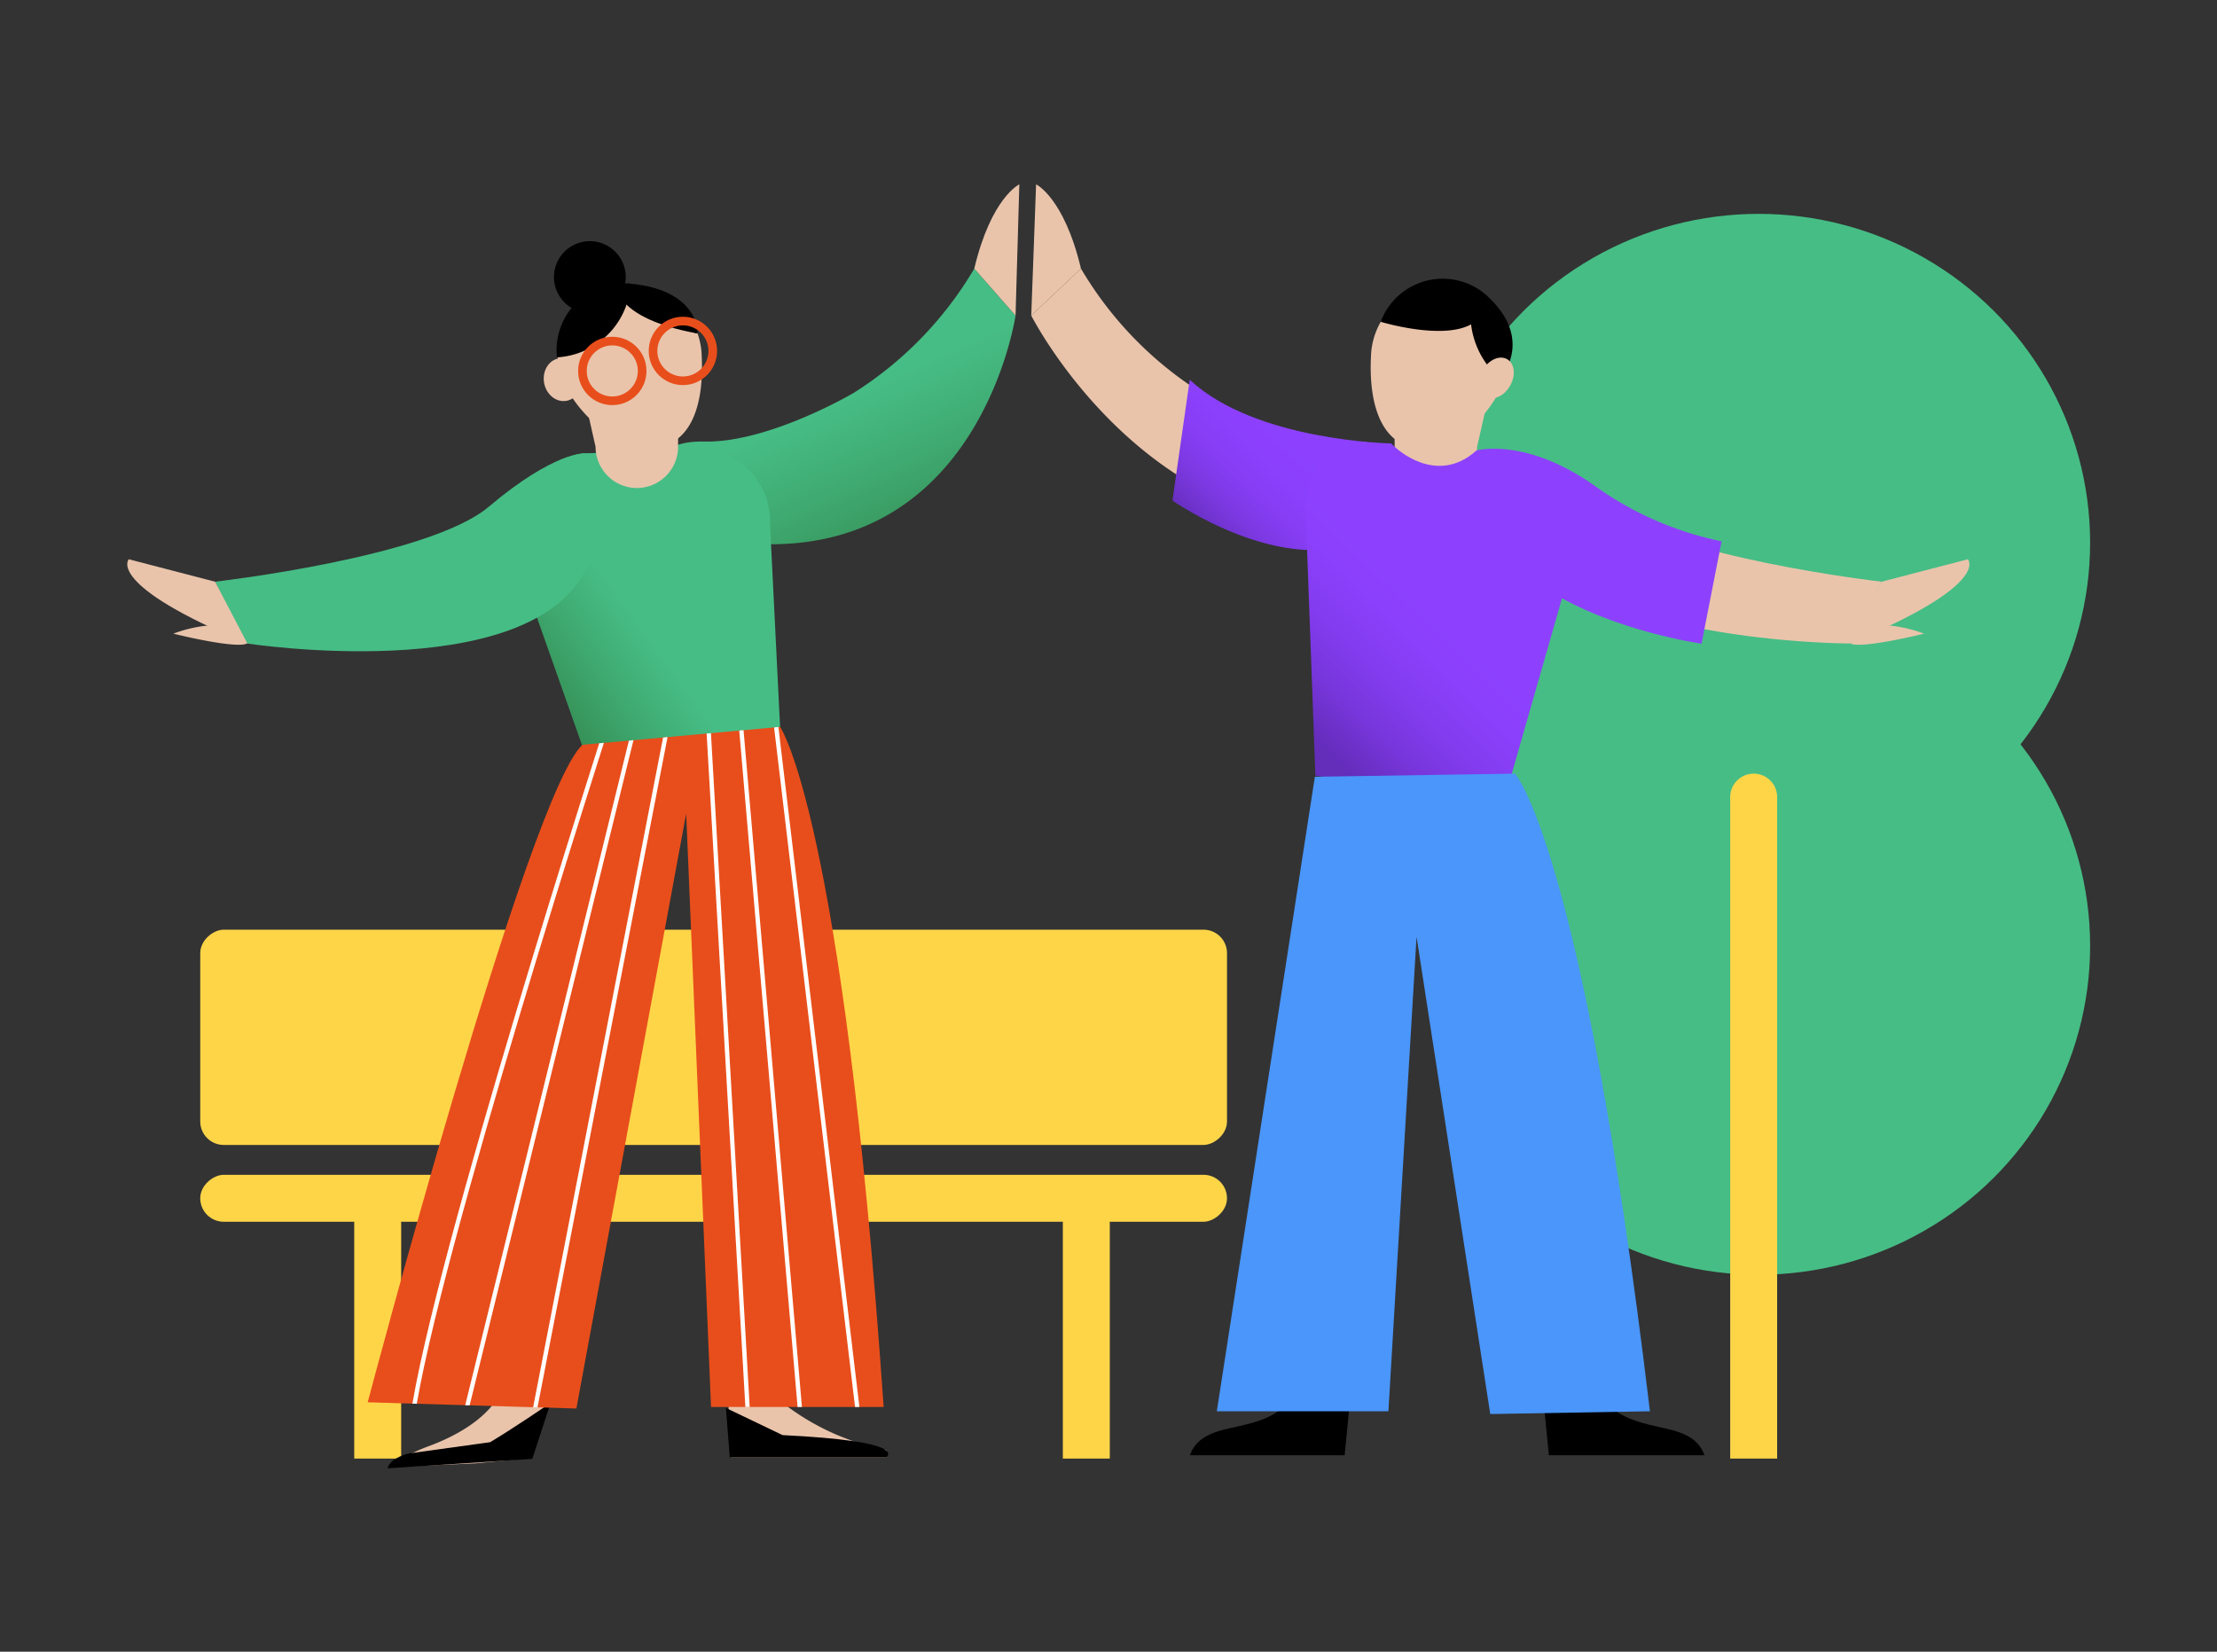 <?xml version="1.0" encoding="UTF-8"?> <svg xmlns="http://www.w3.org/2000/svg" xmlns:xlink="http://www.w3.org/1999/xlink" id="Layer_1" data-name="Layer 1" viewBox="0 0 128.43 95.69"><rect x="0" y="0" width="128.43" height="95.69" fill="#333333" stroke="none"/> <defs> <style>.cls-1,.cls-10,.cls-15{fill:none;}.cls-2{fill:#46bd85;}.cls-3{fill:#ffd548;}.cls-4{fill:#e9c4ab;}.cls-5{fill:url(#linear-gradient);}.cls-6{fill:url(#linear-gradient-2);}.cls-7{stroke:#000;stroke-width:0.1px;}.cls-10,.cls-15,.cls-7{stroke-miterlimit:10;}.cls-8{fill:#e84e1b;}.cls-9{clip-path:url(#clip-path);}.cls-10{stroke:#fff;stroke-width:0.25px;}.cls-11{fill:url(#linear-gradient-3);}.cls-12{fill:url(#linear-gradient-4);}.cls-13{fill:#4a96fb;}.cls-14{fill:#8d41ff;}.cls-15{stroke:#e84e1b;stroke-width:0.5px;}</style> <linearGradient id="linear-gradient" x1="44.33" y1="14.6" x2="53.05" y2="33.77" gradientUnits="userSpaceOnUse"> <stop offset="0.46" stop-color="#46bd85"></stop> <stop offset="0.68" stop-color="#3faa71"></stop> <stop offset="1" stop-color="#32874c"></stop> </linearGradient> <linearGradient id="linear-gradient-2" x1="42.39" y1="31.72" x2="30.14" y2="40.58" xlink:href="#linear-gradient"></linearGradient> <clipPath id="clip-path"> <path class="cls-1" d="M45.19,42.11s3.63,5.11,6,39.4h-10L39.75,47.13,33.39,81.6,21.3,81.24S30.62,46,33.74,43.15Z"></path> </clipPath> <linearGradient id="linear-gradient-3" x1="69.61" y1="31.44" x2="79.29" y2="21.44" gradientUnits="userSpaceOnUse"> <stop offset="0.02" stop-color="#642dba"></stop> <stop offset="0.09" stop-color="#6f33cd"></stop> <stop offset="0.19" stop-color="#7d39e3"></stop> <stop offset="0.3" stop-color="#863df3"></stop> <stop offset="0.43" stop-color="#8b40fc"></stop> <stop offset="0.6" stop-color="#8d41ff"></stop> </linearGradient> <linearGradient id="linear-gradient-4" x1="75.9" y1="42.72" x2="91.33" y2="26.79" gradientUnits="userSpaceOnUse"> <stop offset="0" stop-color="#642dba"></stop> <stop offset="0.02" stop-color="#672ebf"></stop> <stop offset="0.13" stop-color="#7736db"></stop> <stop offset="0.25" stop-color="#833cef"></stop> <stop offset="0.37" stop-color="#8b40fb"></stop> <stop offset="0.48" stop-color="#8d41ff"></stop> </linearGradient> </defs> <ellipse class="cls-2" cx="101.88" cy="54.8" rx="19.2" ry="19.05"></ellipse> <ellipse class="cls-2" cx="101.88" cy="31.44" rx="19.2" ry="19.05"></ellipse> <path class="cls-3" d="M101.59,44.82h0a1.36,1.36,0,0,1,1.36,1.36V84.5a0,0,0,0,1,0,0h-2.72a0,0,0,0,1,0,0V46.18A1.36,1.36,0,0,1,101.59,44.82Z"></path> <rect class="cls-3" x="39.98" y="39.69" width="2.72" height="59.48" rx="1.36" transform="translate(110.77 28.08) rotate(90)"></rect> <rect class="cls-3" x="35.11" y="30.36" width="12.47" height="59.48" rx="1.36" transform="translate(101.44 18.75) rotate(90)"></rect> <path class="cls-3" d="M21.88,69.54h0a1.36,1.36,0,0,1,1.36,1.36V84.5a0,0,0,0,1,0,0H20.52a0,0,0,0,1,0,0V70.9A1.36,1.36,0,0,1,21.88,69.54Z"></path> <path class="cls-3" d="M62.93,69.54h0a1.36,1.36,0,0,1,1.36,1.36V84.5a0,0,0,0,1,0,0H61.57a0,0,0,0,1,0,0V70.9A1.36,1.36,0,0,1,62.93,69.54Z"></path> <path class="cls-4" d="M31.77,81.4l-1,3.07-3.24.31L22.49,85l.15-.1a10.36,10.36,0,0,1,2.2-1.12c1.44-.53,3.93-1.74,4.43-3.84l2.5,1.45"></path> <path class="cls-5" d="M44.5,31.53c12.38.11,14.33-13.25,14.33-13.25l-2.39-2.72a21.26,21.26,0,0,1-7,7.21s-4.9,2.89-8.64,2.81-3,2.91-3,2.91Z"></path> <path class="cls-6" d="M45.19,42.11,33.94,43.8,29.51,31.26c-.52-2.39,2-4.76,4.4-5l6.2-.17a4.08,4.08,0,0,1,4.49,4.12Z"></path> <path class="cls-4" d="M37,28.27h0a2.4,2.4,0,0,1-2.5-2.39L33.85,23l5.43.54v2.39A2.39,2.39,0,0,1,37,28.27Z"></path> <path class="cls-4" d="M40.65,20.65c.15,3.11-.78,5.31-3.08,5.31s-5.26-3-5.26-5.31a4.17,4.17,0,0,1,4.17-4.17A4.25,4.25,0,0,1,40.65,20.65Z"></path> <path class="cls-7" d="M36.48,16.48a4.48,4.48,0,0,1-4.17,4.17A3.82,3.82,0,0,1,36.48,16.48Z"></path> <circle class="cls-7" cx="34.17" cy="16.05" r="2.03"></circle> <path class="cls-7" d="M36.48,16.48a7.56,7.56,0,0,0,3.88,2.78S40.43,16.84,36.48,16.48Z"></path> <path class="cls-7" d="M35.75,16.54s-.1,1.85,4.61,2.72C40.36,19.26,39.71,16.9,35.75,16.54Z"></path> <path class="cls-4" d="M51.34,84l0,.43h-9l-.15-3.22,2.53-.45A14.07,14.07,0,0,0,51.34,84Z"></path> <path class="cls-7" d="M42.11,81.65l.21,2.73h9s1.24-.84-6-1.19Z"></path> <path class="cls-7" d="M30.8,84.47l1-3.07s-2,1.37-3.39,2.2l-4.71.65s-1,.23-1.18.76Z"></path> <path class="cls-8" d="M45.19,42.11s3.63,5.11,6,39.4h-10L39.75,47.13,33.39,81.6,21.3,81.24S30.62,46,33.74,43.15Z"></path> <path class="cls-2" d="M33.91,26.26s-1.78-.13-5.6,3.1c-3.47,2.93-15.85,4.34-15.85,4.34s.86,1.88,1.85,3.58c0,0,16,2.46,19.54-4.12,0,0,3-4.11.06-6.9"></path> <ellipse class="cls-4" cx="32.59" cy="21.99" rx="1.09" ry="1.25" transform="translate(-3.45 6.29) rotate(-10.47)"></ellipse> <path class="cls-4" d="M58.83,18.28l.22-7.6s-1.63.76-2.61,4.88Z"></path> <path class="cls-4" d="M12.46,33.7l-5-1.3s-1.39,1.46,6.87,4.88Z"></path> <path class="cls-4" d="M14.31,37.28c-.66.33-4.27-.57-4.27-.57a7.89,7.89,0,0,1,2.75-.51A2,2,0,0,1,14.31,37.28Z"></path> <g class="cls-9"> <path class="cls-10" d="M35.22,41.89S25.16,73.08,23.89,82.14"></path> <line class="cls-10" x1="36.75" y1="42.14" x2="26.82" y2="82.46"></line> <line class="cls-10" x1="38.75" y1="41.64" x2="30.86" y2="82.31"></line> <line class="cls-10" x1="40.99" y1="41.27" x2="43.35" y2="82.31"></line> <line class="cls-10" x1="42.88" y1="41.52" x2="46.41" y2="82.44"></line> <line class="cls-10" x1="44.88" y1="41.4" x2="49.71" y2="81.94"></line> </g> <path class="cls-4" d="M83.07,28.27h0a2.4,2.4,0,0,0,2.5-2.39L86.22,23l-5.43.54v2.39A2.39,2.39,0,0,0,83.07,28.27Z"></path> <path class="cls-4" d="M79.42,20.65C79.27,23.76,80.2,26,82.5,26s4.93-3.1,4.93-5.4a3.83,3.83,0,0,0-3.84-4.08A4.25,4.25,0,0,0,79.42,20.65Z"></path> <path class="cls-4" d="M78.37,30.55C66,30.66,59.74,18.28,59.74,18.28l2.88-2.72a21.24,21.24,0,0,0,7,7.21s4.9,2.89,8.63,2.81,3,2.91,3,2.91Z"></path> <path class="cls-4" d="M59.74,18.28l.28-7.6s1.62.76,2.6,4.88Z"></path> <path class="cls-11" d="M80.59,25.69S72.72,25.56,68.92,22l-1,7s6.52,4.57,11.3,2.18S80.59,25.69,80.59,25.69Z"></path> <path class="cls-7" d="M89.5,81.48l.27,2.78h8.9l0,0c-.32-.8-1-1.19-2.17-1.45s-2.73-.56-3.34-1.48Z"></path> <path class="cls-4" d="M87.59,26.26s1.78-.13,5.59,3.1C96.66,32.29,109,33.7,109,33.7s-.86,1.88-1.85,3.58c0,0-15.93,0-19.48-6.62Z"></path> <path class="cls-4" d="M109,33.7l5-1.3s1.39,1.46-6.87,4.88Z"></path> <path class="cls-4" d="M107.19,37.28c.66.33,4.27-.57,4.27-.57a7.89,7.89,0,0,0-2.75-.51A2,2,0,0,0,107.19,37.28Z"></path> <path class="cls-7" d="M78.12,81.48l-.27,2.78H69l0,0c.32-.8,1-1.19,2.17-1.45s2.73-.56,3.34-1.48Z"></path> <path class="cls-7" d="M80.05,18.61s3.58,1.08,5.21.1a4.85,4.85,0,0,0,1.63,3.15s1.85-2.06-.54-4.45A3.78,3.78,0,0,0,80.05,18.61Z"></path> <ellipse class="cls-4" cx="86.59" cy="22.24" rx="1.25" ry="0.91" transform="matrix(0.5, -0.87, 0.87, 0.5, 24.04, 86.11)"></ellipse> <path class="cls-12" d="M87.06,26.26c2.44.24,4.92,2.61,4.4,5L87.11,46.45,76.2,44.94,75.64,29.7c0-2.44,1.37-4.79,5.15-3.82h0s2.38,2.34,4.74.22Z"></path> <path class="cls-13" d="M87.76,44.82S91.67,49,95.58,81.76l-9.25.16L82.06,54.27,80.43,81.76H70.49L76.17,45Z"></path> <path class="cls-14" d="M98.57,37.29s-7.71-1.09-11.19-5L85.53,26.1s2.8-.79,6.79,2a19.19,19.19,0,0,0,7.41,3.26Z"></path> <circle class="cls-15" cx="35.47" cy="21.49" r="1.73"></circle> <circle class="cls-15" cx="39.56" cy="20.33" r="1.73"></circle> </svg> 